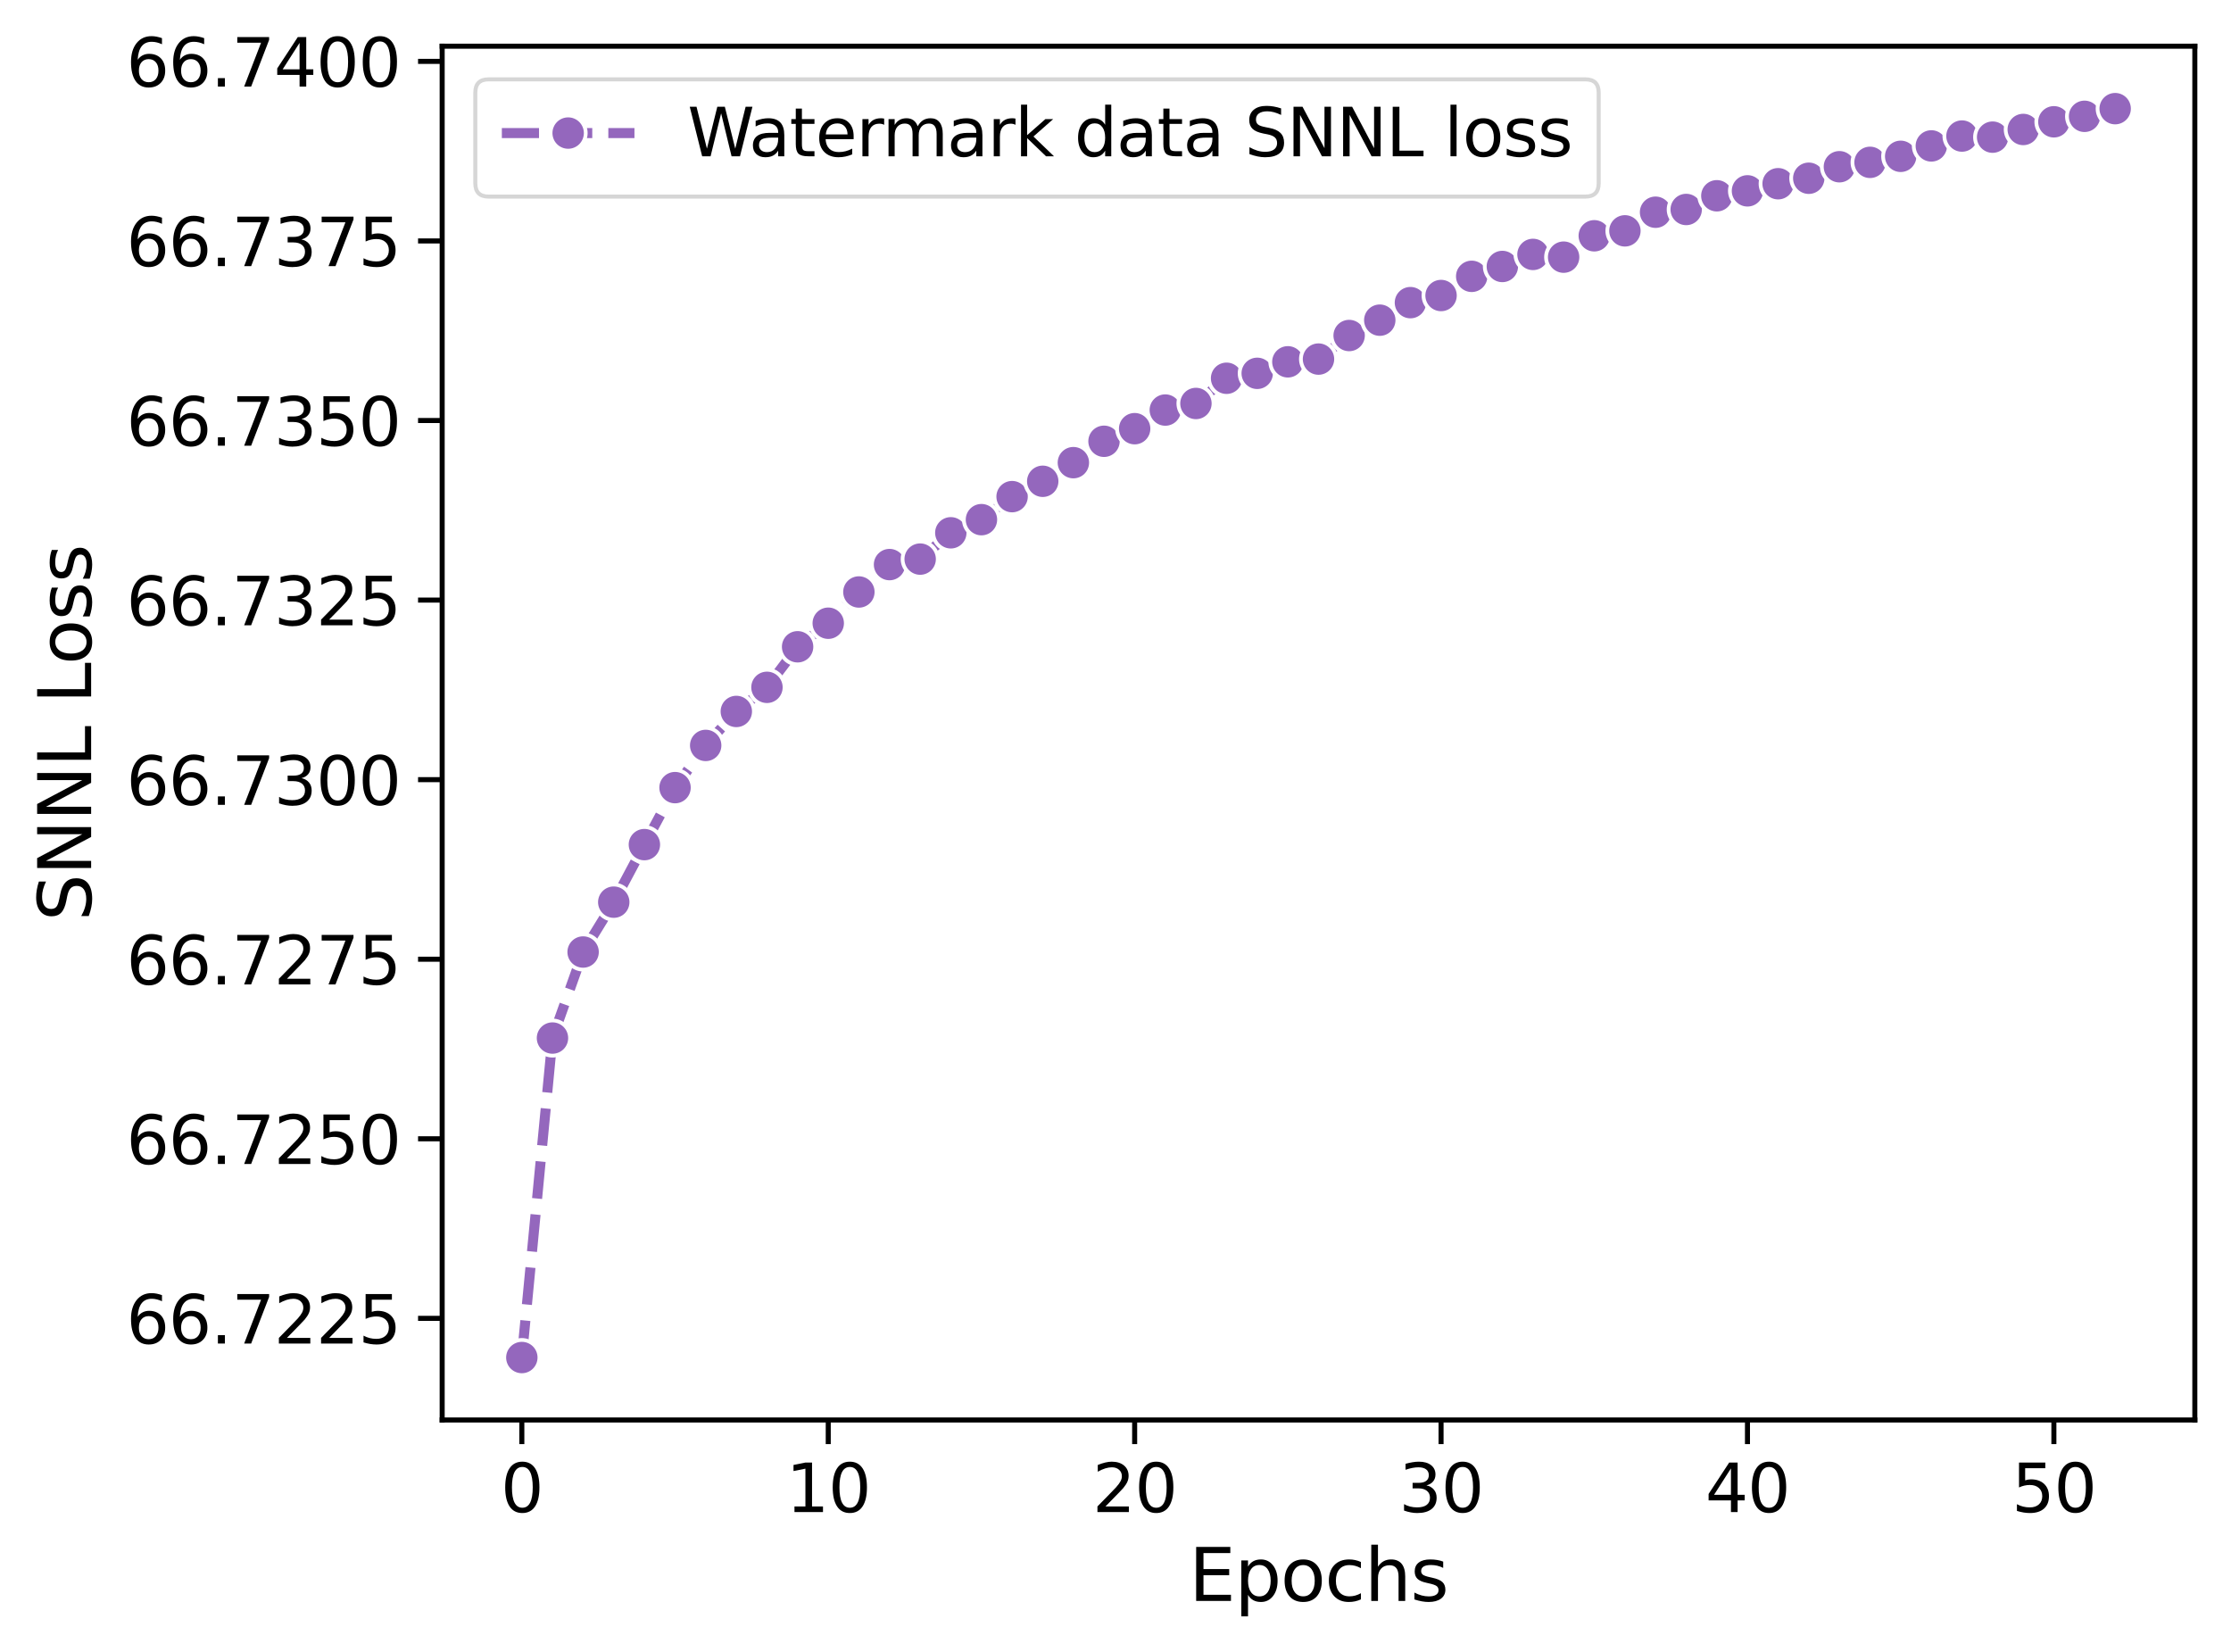 <?xml version="1.0" encoding="utf-8" standalone="no"?>
<!DOCTYPE svg PUBLIC "-//W3C//DTD SVG 1.1//EN"
  "http://www.w3.org/Graphics/SVG/1.1/DTD/svg11.dtd">
<svg xmlns:xlink="http://www.w3.org/1999/xlink" width="444.129pt" height="328.862pt" viewBox="0 0 444.129 328.862" xmlns="http://www.w3.org/2000/svg" version="1.1">
 <defs>
  <style type="text/css">*{stroke-linejoin: round; stroke-linecap: butt}</style>
 </defs>
 <g id="figure_1">
  <g id="patch_1">
   <path d="M 0 328.862 
L 444.129 328.862 
L 444.129 0 
L 0 0 
z
" style="fill: #ffffff"/>
  </g>
  <g id="axes_1">
   <g id="patch_2">
    <path d="M 88.023 282.65 
L 436.929 282.65 
L 436.929 9.197 
L 88.023 9.197 
z
" style="fill: #ffffff"/>
   </g>
   <g id="matplotlib.axis_1">
    <g id="xtick_1">
     <g id="line2d_1">
      <defs>
       <path id="m71439d32fa" d="M 0 0 
L 0 4.8 
" style="stroke: #000000"/>
      </defs>
      <g>
       <use xlink:href="#m71439d32fa" x="103.882" y="282.65" style="stroke: #000000"/>
      </g>
     </g>
     <g id="text_1">
      <!-- 0 -->
      <g transform="translate(99.683 300.98) scale(0.132 -0.132)">
       <defs>
        <path id="DejaVuSans-30" d="M 2034 4250 
Q 1547 4250 1301 3770 
Q 1056 3291 1056 2328 
Q 1056 1369 1301 889 
Q 1547 409 2034 409 
Q 2525 409 2770 889 
Q 3016 1369 3016 2328 
Q 3016 3291 2770 3770 
Q 2525 4250 2034 4250 
z
M 2034 4750 
Q 2819 4750 3233 4129 
Q 3647 3509 3647 2328 
Q 3647 1150 3233 529 
Q 2819 -91 2034 -91 
Q 1250 -91 836 529 
Q 422 1150 422 2328 
Q 422 3509 836 4129 
Q 1250 4750 2034 4750 
z
" transform="scale(0.016)"/>
       </defs>
       <use xlink:href="#DejaVuSans-30"/>
      </g>
     </g>
    </g>
    <g id="xtick_2">
     <g id="line2d_2">
      <g>
       <use xlink:href="#m71439d32fa" x="164.88" y="282.65" style="stroke: #000000"/>
      </g>
     </g>
     <g id="text_2">
      <!-- 10 -->
      <g transform="translate(156.481 300.98) scale(0.132 -0.132)">
       <defs>
        <path id="DejaVuSans-31" d="M 794 531 
L 1825 531 
L 1825 4091 
L 703 3866 
L 703 4441 
L 1819 4666 
L 2450 4666 
L 2450 531 
L 3481 531 
L 3481 0 
L 794 0 
L 794 531 
z
" transform="scale(0.016)"/>
       </defs>
       <use xlink:href="#DejaVuSans-31"/>
       <use xlink:href="#DejaVuSans-30" x="63.623"/>
      </g>
     </g>
    </g>
    <g id="xtick_3">
     <g id="line2d_3">
      <g>
       <use xlink:href="#m71439d32fa" x="225.877" y="282.65" style="stroke: #000000"/>
      </g>
     </g>
     <g id="text_3">
      <!-- 20 -->
      <g transform="translate(217.479 300.98) scale(0.132 -0.132)">
       <defs>
        <path id="DejaVuSans-32" d="M 1228 531 
L 3431 531 
L 3431 0 
L 469 0 
L 469 531 
Q 828 903 1448 1529 
Q 2069 2156 2228 2338 
Q 2531 2678 2651 2914 
Q 2772 3150 2772 3378 
Q 2772 3750 2511 3984 
Q 2250 4219 1831 4219 
Q 1534 4219 1204 4116 
Q 875 4013 500 3803 
L 500 4441 
Q 881 4594 1212 4672 
Q 1544 4750 1819 4750 
Q 2544 4750 2975 4387 
Q 3406 4025 3406 3419 
Q 3406 3131 3298 2873 
Q 3191 2616 2906 2266 
Q 2828 2175 2409 1742 
Q 1991 1309 1228 531 
z
" transform="scale(0.016)"/>
       </defs>
       <use xlink:href="#DejaVuSans-32"/>
       <use xlink:href="#DejaVuSans-30" x="63.623"/>
      </g>
     </g>
    </g>
    <g id="xtick_4">
     <g id="line2d_4">
      <g>
       <use xlink:href="#m71439d32fa" x="286.875" y="282.65" style="stroke: #000000"/>
      </g>
     </g>
     <g id="text_4">
      <!-- 30 -->
      <g transform="translate(278.476 300.98) scale(0.132 -0.132)">
       <defs>
        <path id="DejaVuSans-33" d="M 2597 2516 
Q 3050 2419 3304 2112 
Q 3559 1806 3559 1356 
Q 3559 666 3084 287 
Q 2609 -91 1734 -91 
Q 1441 -91 1130 -33 
Q 819 25 488 141 
L 488 750 
Q 750 597 1062 519 
Q 1375 441 1716 441 
Q 2309 441 2620 675 
Q 2931 909 2931 1356 
Q 2931 1769 2642 2001 
Q 2353 2234 1838 2234 
L 1294 2234 
L 1294 2753 
L 1863 2753 
Q 2328 2753 2575 2939 
Q 2822 3125 2822 3475 
Q 2822 3834 2567 4026 
Q 2313 4219 1838 4219 
Q 1578 4219 1281 4162 
Q 984 4106 628 3988 
L 628 4550 
Q 988 4650 1302 4700 
Q 1616 4750 1894 4750 
Q 2613 4750 3031 4423 
Q 3450 4097 3450 3541 
Q 3450 3153 3228 2886 
Q 3006 2619 2597 2516 
z
" transform="scale(0.016)"/>
       </defs>
       <use xlink:href="#DejaVuSans-33"/>
       <use xlink:href="#DejaVuSans-30" x="63.623"/>
      </g>
     </g>
    </g>
    <g id="xtick_5">
     <g id="line2d_5">
      <g>
       <use xlink:href="#m71439d32fa" x="347.872" y="282.65" style="stroke: #000000"/>
      </g>
     </g>
     <g id="text_5">
      <!-- 40 -->
      <g transform="translate(339.474 300.98) scale(0.132 -0.132)">
       <defs>
        <path id="DejaVuSans-34" d="M 2419 4116 
L 825 1625 
L 2419 1625 
L 2419 4116 
z
M 2253 4666 
L 3047 4666 
L 3047 1625 
L 3713 1625 
L 3713 1100 
L 3047 1100 
L 3047 0 
L 2419 0 
L 2419 1100 
L 313 1100 
L 313 1709 
L 2253 4666 
z
" transform="scale(0.016)"/>
       </defs>
       <use xlink:href="#DejaVuSans-34"/>
       <use xlink:href="#DejaVuSans-30" x="63.623"/>
      </g>
     </g>
    </g>
    <g id="xtick_6">
     <g id="line2d_6">
      <g>
       <use xlink:href="#m71439d32fa" x="408.87" y="282.65" style="stroke: #000000"/>
      </g>
     </g>
     <g id="text_6">
      <!-- 50 -->
      <g transform="translate(400.471 300.98) scale(0.132 -0.132)">
       <defs>
        <path id="DejaVuSans-35" d="M 691 4666 
L 3169 4666 
L 3169 4134 
L 1269 4134 
L 1269 2991 
Q 1406 3038 1543 3061 
Q 1681 3084 1819 3084 
Q 2600 3084 3056 2656 
Q 3513 2228 3513 1497 
Q 3513 744 3044 326 
Q 2575 -91 1722 -91 
Q 1428 -91 1123 -41 
Q 819 9 494 109 
L 494 744 
Q 775 591 1075 516 
Q 1375 441 1709 441 
Q 2250 441 2565 725 
Q 2881 1009 2881 1497 
Q 2881 1984 2565 2268 
Q 2250 2553 1709 2553 
Q 1456 2553 1204 2497 
Q 953 2441 691 2322 
L 691 4666 
z
" transform="scale(0.016)"/>
       </defs>
       <use xlink:href="#DejaVuSans-35"/>
       <use xlink:href="#DejaVuSans-30" x="63.623"/>
      </g>
     </g>
    </g>
    <g id="text_7">
     <!-- Epochs -->
     <g transform="translate(236.677 318.667) scale(0.144 -0.144)">
      <defs>
       <path id="DejaVuSans-45" d="M 628 4666 
L 3578 4666 
L 3578 4134 
L 1259 4134 
L 1259 2753 
L 3481 2753 
L 3481 2222 
L 1259 2222 
L 1259 531 
L 3634 531 
L 3634 0 
L 628 0 
L 628 4666 
z
" transform="scale(0.016)"/>
       <path id="DejaVuSans-70" d="M 1159 525 
L 1159 -1331 
L 581 -1331 
L 581 3500 
L 1159 3500 
L 1159 2969 
Q 1341 3281 1617 3432 
Q 1894 3584 2278 3584 
Q 2916 3584 3314 3078 
Q 3713 2572 3713 1747 
Q 3713 922 3314 415 
Q 2916 -91 2278 -91 
Q 1894 -91 1617 61 
Q 1341 213 1159 525 
z
M 3116 1747 
Q 3116 2381 2855 2742 
Q 2594 3103 2138 3103 
Q 1681 3103 1420 2742 
Q 1159 2381 1159 1747 
Q 1159 1113 1420 752 
Q 1681 391 2138 391 
Q 2594 391 2855 752 
Q 3116 1113 3116 1747 
z
" transform="scale(0.016)"/>
       <path id="DejaVuSans-6f" d="M 1959 3097 
Q 1497 3097 1228 2736 
Q 959 2375 959 1747 
Q 959 1119 1226 758 
Q 1494 397 1959 397 
Q 2419 397 2687 759 
Q 2956 1122 2956 1747 
Q 2956 2369 2687 2733 
Q 2419 3097 1959 3097 
z
M 1959 3584 
Q 2709 3584 3137 3096 
Q 3566 2609 3566 1747 
Q 3566 888 3137 398 
Q 2709 -91 1959 -91 
Q 1206 -91 779 398 
Q 353 888 353 1747 
Q 353 2609 779 3096 
Q 1206 3584 1959 3584 
z
" transform="scale(0.016)"/>
       <path id="DejaVuSans-63" d="M 3122 3366 
L 3122 2828 
Q 2878 2963 2633 3030 
Q 2388 3097 2138 3097 
Q 1578 3097 1268 2742 
Q 959 2388 959 1747 
Q 959 1106 1268 751 
Q 1578 397 2138 397 
Q 2388 397 2633 464 
Q 2878 531 3122 666 
L 3122 134 
Q 2881 22 2623 -34 
Q 2366 -91 2075 -91 
Q 1284 -91 818 406 
Q 353 903 353 1747 
Q 353 2603 823 3093 
Q 1294 3584 2113 3584 
Q 2378 3584 2631 3529 
Q 2884 3475 3122 3366 
z
" transform="scale(0.016)"/>
       <path id="DejaVuSans-68" d="M 3513 2113 
L 3513 0 
L 2938 0 
L 2938 2094 
Q 2938 2591 2744 2837 
Q 2550 3084 2163 3084 
Q 1697 3084 1428 2787 
Q 1159 2491 1159 1978 
L 1159 0 
L 581 0 
L 581 4863 
L 1159 4863 
L 1159 2956 
Q 1366 3272 1645 3428 
Q 1925 3584 2291 3584 
Q 2894 3584 3203 3211 
Q 3513 2838 3513 2113 
z
" transform="scale(0.016)"/>
       <path id="DejaVuSans-73" d="M 2834 3397 
L 2834 2853 
Q 2591 2978 2328 3040 
Q 2066 3103 1784 3103 
Q 1356 3103 1142 2972 
Q 928 2841 928 2578 
Q 928 2378 1081 2264 
Q 1234 2150 1697 2047 
L 1894 2003 
Q 2506 1872 2764 1633 
Q 3022 1394 3022 966 
Q 3022 478 2636 193 
Q 2250 -91 1575 -91 
Q 1294 -91 989 -36 
Q 684 19 347 128 
L 347 722 
Q 666 556 975 473 
Q 1284 391 1588 391 
Q 1994 391 2212 530 
Q 2431 669 2431 922 
Q 2431 1156 2273 1281 
Q 2116 1406 1581 1522 
L 1381 1569 
Q 847 1681 609 1914 
Q 372 2147 372 2553 
Q 372 3047 722 3315 
Q 1072 3584 1716 3584 
Q 2034 3584 2315 3537 
Q 2597 3491 2834 3397 
z
" transform="scale(0.016)"/>
      </defs>
      <use xlink:href="#DejaVuSans-45"/>
      <use xlink:href="#DejaVuSans-70" x="63.184"/>
      <use xlink:href="#DejaVuSans-6f" x="126.66"/>
      <use xlink:href="#DejaVuSans-63" x="187.842"/>
      <use xlink:href="#DejaVuSans-68" x="242.822"/>
      <use xlink:href="#DejaVuSans-73" x="306.201"/>
     </g>
    </g>
   </g>
   <g id="matplotlib.axis_2">
    <g id="ytick_1">
     <g id="line2d_7">
      <defs>
       <path id="me985fdaa89" d="M 0 0 
L -4.8 0 
" style="stroke: #000000"/>
      </defs>
      <g>
       <use xlink:href="#me985fdaa89" x="88.023" y="262.419" style="stroke: #000000"/>
      </g>
     </g>
     <g id="text_8">
      <!-- 66.7225 -->
      <g transform="translate(25.137 267.434) scale(0.132 -0.132)">
       <defs>
        <path id="DejaVuSans-36" d="M 2113 2584 
Q 1688 2584 1439 2293 
Q 1191 2003 1191 1497 
Q 1191 994 1439 701 
Q 1688 409 2113 409 
Q 2538 409 2786 701 
Q 3034 994 3034 1497 
Q 3034 2003 2786 2293 
Q 2538 2584 2113 2584 
z
M 3366 4563 
L 3366 3988 
Q 3128 4100 2886 4159 
Q 2644 4219 2406 4219 
Q 1781 4219 1451 3797 
Q 1122 3375 1075 2522 
Q 1259 2794 1537 2939 
Q 1816 3084 2150 3084 
Q 2853 3084 3261 2657 
Q 3669 2231 3669 1497 
Q 3669 778 3244 343 
Q 2819 -91 2113 -91 
Q 1303 -91 875 529 
Q 447 1150 447 2328 
Q 447 3434 972 4092 
Q 1497 4750 2381 4750 
Q 2619 4750 2861 4703 
Q 3103 4656 3366 4563 
z
" transform="scale(0.016)"/>
        <path id="DejaVuSans-2e" d="M 684 794 
L 1344 794 
L 1344 0 
L 684 0 
L 684 794 
z
" transform="scale(0.016)"/>
        <path id="DejaVuSans-37" d="M 525 4666 
L 3525 4666 
L 3525 4397 
L 1831 0 
L 1172 0 
L 2766 4134 
L 525 4134 
L 525 4666 
z
" transform="scale(0.016)"/>
       </defs>
       <use xlink:href="#DejaVuSans-36"/>
       <use xlink:href="#DejaVuSans-36" x="63.623"/>
       <use xlink:href="#DejaVuSans-2e" x="127.246"/>
       <use xlink:href="#DejaVuSans-37" x="159.033"/>
       <use xlink:href="#DejaVuSans-32" x="222.656"/>
       <use xlink:href="#DejaVuSans-32" x="286.279"/>
       <use xlink:href="#DejaVuSans-35" x="349.902"/>
      </g>
     </g>
    </g>
    <g id="ytick_2">
     <g id="line2d_8">
      <g>
       <use xlink:href="#me985fdaa89" x="88.023" y="226.675" style="stroke: #000000"/>
      </g>
     </g>
     <g id="text_9">
      <!-- 66.7250 -->
      <g transform="translate(25.137 231.69) scale(0.132 -0.132)">
       <use xlink:href="#DejaVuSans-36"/>
       <use xlink:href="#DejaVuSans-36" x="63.623"/>
       <use xlink:href="#DejaVuSans-2e" x="127.246"/>
       <use xlink:href="#DejaVuSans-37" x="159.033"/>
       <use xlink:href="#DejaVuSans-32" x="222.656"/>
       <use xlink:href="#DejaVuSans-35" x="286.279"/>
       <use xlink:href="#DejaVuSans-30" x="349.902"/>
      </g>
     </g>
    </g>
    <g id="ytick_3">
     <g id="line2d_9">
      <g>
       <use xlink:href="#me985fdaa89" x="88.023" y="190.932" style="stroke: #000000"/>
      </g>
     </g>
     <g id="text_10">
      <!-- 66.7275 -->
      <g transform="translate(25.137 195.947) scale(0.132 -0.132)">
       <use xlink:href="#DejaVuSans-36"/>
       <use xlink:href="#DejaVuSans-36" x="63.623"/>
       <use xlink:href="#DejaVuSans-2e" x="127.246"/>
       <use xlink:href="#DejaVuSans-37" x="159.033"/>
       <use xlink:href="#DejaVuSans-32" x="222.656"/>
       <use xlink:href="#DejaVuSans-37" x="286.279"/>
       <use xlink:href="#DejaVuSans-35" x="349.902"/>
      </g>
     </g>
    </g>
    <g id="ytick_4">
     <g id="line2d_10">
      <g>
       <use xlink:href="#me985fdaa89" x="88.023" y="155.189" style="stroke: #000000"/>
      </g>
     </g>
     <g id="text_11">
      <!-- 66.7300 -->
      <g transform="translate(25.137 160.204) scale(0.132 -0.132)">
       <use xlink:href="#DejaVuSans-36"/>
       <use xlink:href="#DejaVuSans-36" x="63.623"/>
       <use xlink:href="#DejaVuSans-2e" x="127.246"/>
       <use xlink:href="#DejaVuSans-37" x="159.033"/>
       <use xlink:href="#DejaVuSans-33" x="222.656"/>
       <use xlink:href="#DejaVuSans-30" x="286.279"/>
       <use xlink:href="#DejaVuSans-30" x="349.902"/>
      </g>
     </g>
    </g>
    <g id="ytick_5">
     <g id="line2d_11">
      <g>
       <use xlink:href="#me985fdaa89" x="88.023" y="119.445" style="stroke: #000000"/>
      </g>
     </g>
     <g id="text_12">
      <!-- 66.7325 -->
      <g transform="translate(25.137 124.46) scale(0.132 -0.132)">
       <use xlink:href="#DejaVuSans-36"/>
       <use xlink:href="#DejaVuSans-36" x="63.623"/>
       <use xlink:href="#DejaVuSans-2e" x="127.246"/>
       <use xlink:href="#DejaVuSans-37" x="159.033"/>
       <use xlink:href="#DejaVuSans-33" x="222.656"/>
       <use xlink:href="#DejaVuSans-32" x="286.279"/>
       <use xlink:href="#DejaVuSans-35" x="349.902"/>
      </g>
     </g>
    </g>
    <g id="ytick_6">
     <g id="line2d_12">
      <g>
       <use xlink:href="#me985fdaa89" x="88.023" y="83.702" style="stroke: #000000"/>
      </g>
     </g>
     <g id="text_13">
      <!-- 66.7350 -->
      <g transform="translate(25.137 88.717) scale(0.132 -0.132)">
       <use xlink:href="#DejaVuSans-36"/>
       <use xlink:href="#DejaVuSans-36" x="63.623"/>
       <use xlink:href="#DejaVuSans-2e" x="127.246"/>
       <use xlink:href="#DejaVuSans-37" x="159.033"/>
       <use xlink:href="#DejaVuSans-33" x="222.656"/>
       <use xlink:href="#DejaVuSans-35" x="286.279"/>
       <use xlink:href="#DejaVuSans-30" x="349.902"/>
      </g>
     </g>
    </g>
    <g id="ytick_7">
     <g id="line2d_13">
      <g>
       <use xlink:href="#me985fdaa89" x="88.023" y="47.958" style="stroke: #000000"/>
      </g>
     </g>
     <g id="text_14">
      <!-- 66.7375 -->
      <g transform="translate(25.137 52.973) scale(0.132 -0.132)">
       <use xlink:href="#DejaVuSans-36"/>
       <use xlink:href="#DejaVuSans-36" x="63.623"/>
       <use xlink:href="#DejaVuSans-2e" x="127.246"/>
       <use xlink:href="#DejaVuSans-37" x="159.033"/>
       <use xlink:href="#DejaVuSans-33" x="222.656"/>
       <use xlink:href="#DejaVuSans-37" x="286.279"/>
       <use xlink:href="#DejaVuSans-35" x="349.902"/>
      </g>
     </g>
    </g>
    <g id="ytick_8">
     <g id="line2d_14">
      <g>
       <use xlink:href="#me985fdaa89" x="88.023" y="12.215" style="stroke: #000000"/>
      </g>
     </g>
     <g id="text_15">
      <!-- 66.7400 -->
      <g transform="translate(25.137 17.23) scale(0.132 -0.132)">
       <use xlink:href="#DejaVuSans-36"/>
       <use xlink:href="#DejaVuSans-36" x="63.623"/>
       <use xlink:href="#DejaVuSans-2e" x="127.246"/>
       <use xlink:href="#DejaVuSans-37" x="159.033"/>
       <use xlink:href="#DejaVuSans-34" x="222.656"/>
       <use xlink:href="#DejaVuSans-30" x="286.279"/>
       <use xlink:href="#DejaVuSans-30" x="349.902"/>
      </g>
     </g>
    </g>
    <g id="text_16">
     <!-- SNNL Loss -->
     <g transform="translate(18.142 183.36) rotate(-90) scale(0.144 -0.144)">
      <defs>
       <path id="DejaVuSans-53" d="M 3425 4513 
L 3425 3897 
Q 3066 4069 2747 4153 
Q 2428 4238 2131 4238 
Q 1616 4238 1336 4038 
Q 1056 3838 1056 3469 
Q 1056 3159 1242 3001 
Q 1428 2844 1947 2747 
L 2328 2669 
Q 3034 2534 3370 2195 
Q 3706 1856 3706 1288 
Q 3706 609 3251 259 
Q 2797 -91 1919 -91 
Q 1588 -91 1214 -16 
Q 841 59 441 206 
L 441 856 
Q 825 641 1194 531 
Q 1563 422 1919 422 
Q 2459 422 2753 634 
Q 3047 847 3047 1241 
Q 3047 1584 2836 1778 
Q 2625 1972 2144 2069 
L 1759 2144 
Q 1053 2284 737 2584 
Q 422 2884 422 3419 
Q 422 4038 858 4394 
Q 1294 4750 2059 4750 
Q 2388 4750 2728 4690 
Q 3069 4631 3425 4513 
z
" transform="scale(0.016)"/>
       <path id="DejaVuSans-4e" d="M 628 4666 
L 1478 4666 
L 3547 763 
L 3547 4666 
L 4159 4666 
L 4159 0 
L 3309 0 
L 1241 3903 
L 1241 0 
L 628 0 
L 628 4666 
z
" transform="scale(0.016)"/>
       <path id="DejaVuSans-4c" d="M 628 4666 
L 1259 4666 
L 1259 531 
L 3531 531 
L 3531 0 
L 628 0 
L 628 4666 
z
" transform="scale(0.016)"/>
       <path id="DejaVuSans-20" transform="scale(0.016)"/>
      </defs>
      <use xlink:href="#DejaVuSans-53"/>
      <use xlink:href="#DejaVuSans-4e" x="63.477"/>
      <use xlink:href="#DejaVuSans-4e" x="138.281"/>
      <use xlink:href="#DejaVuSans-4c" x="213.086"/>
      <use xlink:href="#DejaVuSans-20" x="268.799"/>
      <use xlink:href="#DejaVuSans-4c" x="300.586"/>
      <use xlink:href="#DejaVuSans-6f" x="354.549"/>
      <use xlink:href="#DejaVuSans-73" x="415.73"/>
      <use xlink:href="#DejaVuSans-73" x="467.83"/>
     </g>
    </g>
   </g>
   <g id="line2d_15">
    <path d="M 103.882 270.22 
L 109.982 206.626 
L 116.081 189.501 
L 122.181 179.575 
L 128.281 168.121 
L 134.381 156.777 
L 140.481 148.378 
L 146.58 141.615 
L 152.68 136.815 
L 158.78 128.743 
L 164.88 124.053 
L 170.979 117.835 
L 177.079 112.381 
L 183.179 111.29 
L 189.279 106.055 
L 195.378 103.437 
L 201.478 98.855 
L 207.578 95.801 
L 213.678 92.092 
L 219.777 87.838 
L 225.877 85.329 
L 231.977 81.621 
L 238.077 80.312 
L 244.176 75.294 
L 250.276 74.312 
L 256.376 72.021 
L 262.476 71.476 
L 268.575 66.786 
L 274.675 63.731 
L 280.775 60.241 
L 286.875 58.823 
L 292.974 55.005 
L 299.074 53.042 
L 305.174 50.642 
L 311.274 51.187 
L 317.373 46.933 
L 323.473 45.951 
L 329.573 42.243 
L 335.673 41.697 
L 341.772 38.97 
L 347.872 37.988 
L 353.972 36.57 
L 360.072 35.48 
L 366.171 33.189 
L 372.271 32.316 
L 378.371 31.116 
L 384.471 29.044 
L 390.57 27.08 
L 396.67 27.299 
L 402.77 25.771 
L 408.87 24.244 
L 414.97 23.154 
L 421.069 21.626 
" clip-path="url(#p2c3be28b95)" style="fill: none; stroke-dasharray: 7.4,3.2; stroke-dashoffset: 0; stroke: #9467bd; stroke-width: 2"/>
    <defs>
     <path id="mafbc14e075" d="M 0 3.5 
C 0.928 3.5 1.819 3.131 2.475 2.475 
C 3.131 1.819 3.5 0.928 3.5 0 
C 3.5 -0.928 3.131 -1.819 2.475 -2.475 
C 1.819 -3.131 0.928 -3.5 0 -3.5 
C -0.928 -3.5 -1.819 -3.131 -2.475 -2.475 
C -3.131 -1.819 -3.5 -0.928 -3.5 0 
C -3.5 0.928 -3.131 1.819 -2.475 2.475 
C -1.819 3.131 -0.928 3.5 0 3.5 
z
" style="stroke: #ffffff; stroke-width: 0.75"/>
    </defs>
    <g clip-path="url(#p2c3be28b95)">
     <use xlink:href="#mafbc14e075" x="103.882" y="270.22" style="fill: #9467bd; stroke: #ffffff; stroke-width: 0.75"/>
     <use xlink:href="#mafbc14e075" x="109.982" y="206.626" style="fill: #9467bd; stroke: #ffffff; stroke-width: 0.75"/>
     <use xlink:href="#mafbc14e075" x="116.081" y="189.501" style="fill: #9467bd; stroke: #ffffff; stroke-width: 0.75"/>
     <use xlink:href="#mafbc14e075" x="122.181" y="179.575" style="fill: #9467bd; stroke: #ffffff; stroke-width: 0.75"/>
     <use xlink:href="#mafbc14e075" x="128.281" y="168.121" style="fill: #9467bd; stroke: #ffffff; stroke-width: 0.75"/>
     <use xlink:href="#mafbc14e075" x="134.381" y="156.777" style="fill: #9467bd; stroke: #ffffff; stroke-width: 0.75"/>
     <use xlink:href="#mafbc14e075" x="140.481" y="148.378" style="fill: #9467bd; stroke: #ffffff; stroke-width: 0.75"/>
     <use xlink:href="#mafbc14e075" x="146.58" y="141.615" style="fill: #9467bd; stroke: #ffffff; stroke-width: 0.75"/>
     <use xlink:href="#mafbc14e075" x="152.68" y="136.815" style="fill: #9467bd; stroke: #ffffff; stroke-width: 0.75"/>
     <use xlink:href="#mafbc14e075" x="158.78" y="128.743" style="fill: #9467bd; stroke: #ffffff; stroke-width: 0.75"/>
     <use xlink:href="#mafbc14e075" x="164.88" y="124.053" style="fill: #9467bd; stroke: #ffffff; stroke-width: 0.75"/>
     <use xlink:href="#mafbc14e075" x="170.979" y="117.835" style="fill: #9467bd; stroke: #ffffff; stroke-width: 0.75"/>
     <use xlink:href="#mafbc14e075" x="177.079" y="112.381" style="fill: #9467bd; stroke: #ffffff; stroke-width: 0.75"/>
     <use xlink:href="#mafbc14e075" x="183.179" y="111.29" style="fill: #9467bd; stroke: #ffffff; stroke-width: 0.75"/>
     <use xlink:href="#mafbc14e075" x="189.279" y="106.055" style="fill: #9467bd; stroke: #ffffff; stroke-width: 0.75"/>
     <use xlink:href="#mafbc14e075" x="195.378" y="103.437" style="fill: #9467bd; stroke: #ffffff; stroke-width: 0.75"/>
     <use xlink:href="#mafbc14e075" x="201.478" y="98.855" style="fill: #9467bd; stroke: #ffffff; stroke-width: 0.75"/>
     <use xlink:href="#mafbc14e075" x="207.578" y="95.801" style="fill: #9467bd; stroke: #ffffff; stroke-width: 0.75"/>
     <use xlink:href="#mafbc14e075" x="213.678" y="92.092" style="fill: #9467bd; stroke: #ffffff; stroke-width: 0.75"/>
     <use xlink:href="#mafbc14e075" x="219.777" y="87.838" style="fill: #9467bd; stroke: #ffffff; stroke-width: 0.75"/>
     <use xlink:href="#mafbc14e075" x="225.877" y="85.329" style="fill: #9467bd; stroke: #ffffff; stroke-width: 0.75"/>
     <use xlink:href="#mafbc14e075" x="231.977" y="81.621" style="fill: #9467bd; stroke: #ffffff; stroke-width: 0.75"/>
     <use xlink:href="#mafbc14e075" x="238.077" y="80.312" style="fill: #9467bd; stroke: #ffffff; stroke-width: 0.75"/>
     <use xlink:href="#mafbc14e075" x="244.176" y="75.294" style="fill: #9467bd; stroke: #ffffff; stroke-width: 0.75"/>
     <use xlink:href="#mafbc14e075" x="250.276" y="74.312" style="fill: #9467bd; stroke: #ffffff; stroke-width: 0.75"/>
     <use xlink:href="#mafbc14e075" x="256.376" y="72.021" style="fill: #9467bd; stroke: #ffffff; stroke-width: 0.75"/>
     <use xlink:href="#mafbc14e075" x="262.476" y="71.476" style="fill: #9467bd; stroke: #ffffff; stroke-width: 0.75"/>
     <use xlink:href="#mafbc14e075" x="268.575" y="66.786" style="fill: #9467bd; stroke: #ffffff; stroke-width: 0.75"/>
     <use xlink:href="#mafbc14e075" x="274.675" y="63.731" style="fill: #9467bd; stroke: #ffffff; stroke-width: 0.75"/>
     <use xlink:href="#mafbc14e075" x="280.775" y="60.241" style="fill: #9467bd; stroke: #ffffff; stroke-width: 0.75"/>
     <use xlink:href="#mafbc14e075" x="286.875" y="58.823" style="fill: #9467bd; stroke: #ffffff; stroke-width: 0.75"/>
     <use xlink:href="#mafbc14e075" x="292.974" y="55.005" style="fill: #9467bd; stroke: #ffffff; stroke-width: 0.75"/>
     <use xlink:href="#mafbc14e075" x="299.074" y="53.042" style="fill: #9467bd; stroke: #ffffff; stroke-width: 0.75"/>
     <use xlink:href="#mafbc14e075" x="305.174" y="50.642" style="fill: #9467bd; stroke: #ffffff; stroke-width: 0.75"/>
     <use xlink:href="#mafbc14e075" x="311.274" y="51.187" style="fill: #9467bd; stroke: #ffffff; stroke-width: 0.75"/>
     <use xlink:href="#mafbc14e075" x="317.373" y="46.933" style="fill: #9467bd; stroke: #ffffff; stroke-width: 0.75"/>
     <use xlink:href="#mafbc14e075" x="323.473" y="45.951" style="fill: #9467bd; stroke: #ffffff; stroke-width: 0.75"/>
     <use xlink:href="#mafbc14e075" x="329.573" y="42.243" style="fill: #9467bd; stroke: #ffffff; stroke-width: 0.75"/>
     <use xlink:href="#mafbc14e075" x="335.673" y="41.697" style="fill: #9467bd; stroke: #ffffff; stroke-width: 0.75"/>
     <use xlink:href="#mafbc14e075" x="341.772" y="38.97" style="fill: #9467bd; stroke: #ffffff; stroke-width: 0.75"/>
     <use xlink:href="#mafbc14e075" x="347.872" y="37.988" style="fill: #9467bd; stroke: #ffffff; stroke-width: 0.75"/>
     <use xlink:href="#mafbc14e075" x="353.972" y="36.57" style="fill: #9467bd; stroke: #ffffff; stroke-width: 0.75"/>
     <use xlink:href="#mafbc14e075" x="360.072" y="35.48" style="fill: #9467bd; stroke: #ffffff; stroke-width: 0.75"/>
     <use xlink:href="#mafbc14e075" x="366.171" y="33.189" style="fill: #9467bd; stroke: #ffffff; stroke-width: 0.75"/>
     <use xlink:href="#mafbc14e075" x="372.271" y="32.316" style="fill: #9467bd; stroke: #ffffff; stroke-width: 0.75"/>
     <use xlink:href="#mafbc14e075" x="378.371" y="31.116" style="fill: #9467bd; stroke: #ffffff; stroke-width: 0.75"/>
     <use xlink:href="#mafbc14e075" x="384.471" y="29.044" style="fill: #9467bd; stroke: #ffffff; stroke-width: 0.75"/>
     <use xlink:href="#mafbc14e075" x="390.57" y="27.08" style="fill: #9467bd; stroke: #ffffff; stroke-width: 0.75"/>
     <use xlink:href="#mafbc14e075" x="396.67" y="27.299" style="fill: #9467bd; stroke: #ffffff; stroke-width: 0.75"/>
     <use xlink:href="#mafbc14e075" x="402.77" y="25.771" style="fill: #9467bd; stroke: #ffffff; stroke-width: 0.75"/>
     <use xlink:href="#mafbc14e075" x="408.87" y="24.244" style="fill: #9467bd; stroke: #ffffff; stroke-width: 0.75"/>
     <use xlink:href="#mafbc14e075" x="414.97" y="23.154" style="fill: #9467bd; stroke: #ffffff; stroke-width: 0.75"/>
     <use xlink:href="#mafbc14e075" x="421.069" y="21.626" style="fill: #9467bd; stroke: #ffffff; stroke-width: 0.75"/>
    </g>
   </g>
   <g id="patch_3">
    <path d="M 88.023 282.65 
L 88.023 9.197 
" style="fill: none; stroke: #000000; stroke-linejoin: miter; stroke-linecap: square"/>
   </g>
   <g id="patch_4">
    <path d="M 436.929 282.65 
L 436.929 9.197 
" style="fill: none; stroke: #000000; stroke-linejoin: miter; stroke-linecap: square"/>
   </g>
   <g id="patch_5">
    <path d="M 88.023 282.65 
L 436.929 282.65 
" style="fill: none; stroke: #000000; stroke-linejoin: miter; stroke-linecap: square"/>
   </g>
   <g id="patch_6">
    <path d="M 88.023 9.197 
L 436.929 9.197 
" style="fill: none; stroke: #000000; stroke-linejoin: miter; stroke-linecap: square"/>
   </g>
   <g id="legend_1">
    <g id="patch_7">
     <path d="M 97.263 39.132 
L 315.611 39.132 
Q 318.251 39.132 318.251 36.492 
L 318.251 18.437 
Q 318.251 15.797 315.611 15.797 
L 97.263 15.797 
Q 94.623 15.797 94.623 18.437 
L 94.623 36.492 
Q 94.623 39.132 97.263 39.132 
z
" style="fill: #ffffff; opacity: 0.8; stroke: #cccccc; stroke-width: 0.8; stroke-linejoin: miter"/>
    </g>
    <g id="line2d_16">
     <path d="M 99.903 26.487 
L 113.103 26.487 
L 126.303 26.487 
" style="fill: none; stroke-dasharray: 7.4,3.2; stroke-dashoffset: 0; stroke: #9467bd; stroke-width: 2"/>
     <g>
      <use xlink:href="#mafbc14e075" x="113.103" y="26.487" style="fill: #9467bd; stroke: #ffffff; stroke-width: 0.75"/>
     </g>
    </g>
    <g id="text_17">
     <!-- Watermark data SNNL loss -->
     <g transform="translate(136.863 31.107) scale(0.132 -0.132)">
      <defs>
       <path id="DejaVuSans-57" d="M 213 4666 
L 850 4666 
L 1831 722 
L 2809 4666 
L 3519 4666 
L 4500 722 
L 5478 4666 
L 6119 4666 
L 4947 0 
L 4153 0 
L 3169 4050 
L 2175 0 
L 1381 0 
L 213 4666 
z
" transform="scale(0.016)"/>
       <path id="DejaVuSans-61" d="M 2194 1759 
Q 1497 1759 1228 1600 
Q 959 1441 959 1056 
Q 959 750 1161 570 
Q 1363 391 1709 391 
Q 2188 391 2477 730 
Q 2766 1069 2766 1631 
L 2766 1759 
L 2194 1759 
z
M 3341 1997 
L 3341 0 
L 2766 0 
L 2766 531 
Q 2569 213 2275 61 
Q 1981 -91 1556 -91 
Q 1019 -91 701 211 
Q 384 513 384 1019 
Q 384 1609 779 1909 
Q 1175 2209 1959 2209 
L 2766 2209 
L 2766 2266 
Q 2766 2663 2505 2880 
Q 2244 3097 1772 3097 
Q 1472 3097 1187 3025 
Q 903 2953 641 2809 
L 641 3341 
Q 956 3463 1253 3523 
Q 1550 3584 1831 3584 
Q 2591 3584 2966 3190 
Q 3341 2797 3341 1997 
z
" transform="scale(0.016)"/>
       <path id="DejaVuSans-74" d="M 1172 4494 
L 1172 3500 
L 2356 3500 
L 2356 3053 
L 1172 3053 
L 1172 1153 
Q 1172 725 1289 603 
Q 1406 481 1766 481 
L 2356 481 
L 2356 0 
L 1766 0 
Q 1100 0 847 248 
Q 594 497 594 1153 
L 594 3053 
L 172 3053 
L 172 3500 
L 594 3500 
L 594 4494 
L 1172 4494 
z
" transform="scale(0.016)"/>
       <path id="DejaVuSans-65" d="M 3597 1894 
L 3597 1613 
L 953 1613 
Q 991 1019 1311 708 
Q 1631 397 2203 397 
Q 2534 397 2845 478 
Q 3156 559 3463 722 
L 3463 178 
Q 3153 47 2828 -22 
Q 2503 -91 2169 -91 
Q 1331 -91 842 396 
Q 353 884 353 1716 
Q 353 2575 817 3079 
Q 1281 3584 2069 3584 
Q 2775 3584 3186 3129 
Q 3597 2675 3597 1894 
z
M 3022 2063 
Q 3016 2534 2758 2815 
Q 2500 3097 2075 3097 
Q 1594 3097 1305 2825 
Q 1016 2553 972 2059 
L 3022 2063 
z
" transform="scale(0.016)"/>
       <path id="DejaVuSans-72" d="M 2631 2963 
Q 2534 3019 2420 3045 
Q 2306 3072 2169 3072 
Q 1681 3072 1420 2755 
Q 1159 2438 1159 1844 
L 1159 0 
L 581 0 
L 581 3500 
L 1159 3500 
L 1159 2956 
Q 1341 3275 1631 3429 
Q 1922 3584 2338 3584 
Q 2397 3584 2469 3576 
Q 2541 3569 2628 3553 
L 2631 2963 
z
" transform="scale(0.016)"/>
       <path id="DejaVuSans-6d" d="M 3328 2828 
Q 3544 3216 3844 3400 
Q 4144 3584 4550 3584 
Q 5097 3584 5394 3201 
Q 5691 2819 5691 2113 
L 5691 0 
L 5113 0 
L 5113 2094 
Q 5113 2597 4934 2840 
Q 4756 3084 4391 3084 
Q 3944 3084 3684 2787 
Q 3425 2491 3425 1978 
L 3425 0 
L 2847 0 
L 2847 2094 
Q 2847 2600 2669 2842 
Q 2491 3084 2119 3084 
Q 1678 3084 1418 2786 
Q 1159 2488 1159 1978 
L 1159 0 
L 581 0 
L 581 3500 
L 1159 3500 
L 1159 2956 
Q 1356 3278 1631 3431 
Q 1906 3584 2284 3584 
Q 2666 3584 2933 3390 
Q 3200 3197 3328 2828 
z
" transform="scale(0.016)"/>
       <path id="DejaVuSans-6b" d="M 581 4863 
L 1159 4863 
L 1159 1991 
L 2875 3500 
L 3609 3500 
L 1753 1863 
L 3688 0 
L 2938 0 
L 1159 1709 
L 1159 0 
L 581 0 
L 581 4863 
z
" transform="scale(0.016)"/>
       <path id="DejaVuSans-64" d="M 2906 2969 
L 2906 4863 
L 3481 4863 
L 3481 0 
L 2906 0 
L 2906 525 
Q 2725 213 2448 61 
Q 2172 -91 1784 -91 
Q 1150 -91 751 415 
Q 353 922 353 1747 
Q 353 2572 751 3078 
Q 1150 3584 1784 3584 
Q 2172 3584 2448 3432 
Q 2725 3281 2906 2969 
z
M 947 1747 
Q 947 1113 1208 752 
Q 1469 391 1925 391 
Q 2381 391 2643 752 
Q 2906 1113 2906 1747 
Q 2906 2381 2643 2742 
Q 2381 3103 1925 3103 
Q 1469 3103 1208 2742 
Q 947 2381 947 1747 
z
" transform="scale(0.016)"/>
       <path id="DejaVuSans-6c" d="M 603 4863 
L 1178 4863 
L 1178 0 
L 603 0 
L 603 4863 
z
" transform="scale(0.016)"/>
      </defs>
      <use xlink:href="#DejaVuSans-57"/>
      <use xlink:href="#DejaVuSans-61" x="92.502"/>
      <use xlink:href="#DejaVuSans-74" x="153.781"/>
      <use xlink:href="#DejaVuSans-65" x="192.99"/>
      <use xlink:href="#DejaVuSans-72" x="254.514"/>
      <use xlink:href="#DejaVuSans-6d" x="293.877"/>
      <use xlink:href="#DejaVuSans-61" x="391.289"/>
      <use xlink:href="#DejaVuSans-72" x="452.568"/>
      <use xlink:href="#DejaVuSans-6b" x="493.682"/>
      <use xlink:href="#DejaVuSans-20" x="551.592"/>
      <use xlink:href="#DejaVuSans-64" x="583.379"/>
      <use xlink:href="#DejaVuSans-61" x="646.855"/>
      <use xlink:href="#DejaVuSans-74" x="708.135"/>
      <use xlink:href="#DejaVuSans-61" x="747.344"/>
      <use xlink:href="#DejaVuSans-20" x="808.623"/>
      <use xlink:href="#DejaVuSans-53" x="840.41"/>
      <use xlink:href="#DejaVuSans-4e" x="903.887"/>
      <use xlink:href="#DejaVuSans-4e" x="978.691"/>
      <use xlink:href="#DejaVuSans-4c" x="1053.496"/>
      <use xlink:href="#DejaVuSans-20" x="1109.209"/>
      <use xlink:href="#DejaVuSans-6c" x="1140.996"/>
      <use xlink:href="#DejaVuSans-6f" x="1168.779"/>
      <use xlink:href="#DejaVuSans-73" x="1229.961"/>
      <use xlink:href="#DejaVuSans-73" x="1282.061"/>
     </g>
    </g>
   </g>
  </g>
 </g>
 <defs>
  <clipPath id="p2c3be28b95">
   <rect x="88.023" y="9.197" width="348.906" height="273.453"/>
  </clipPath>
 </defs>
</svg>
